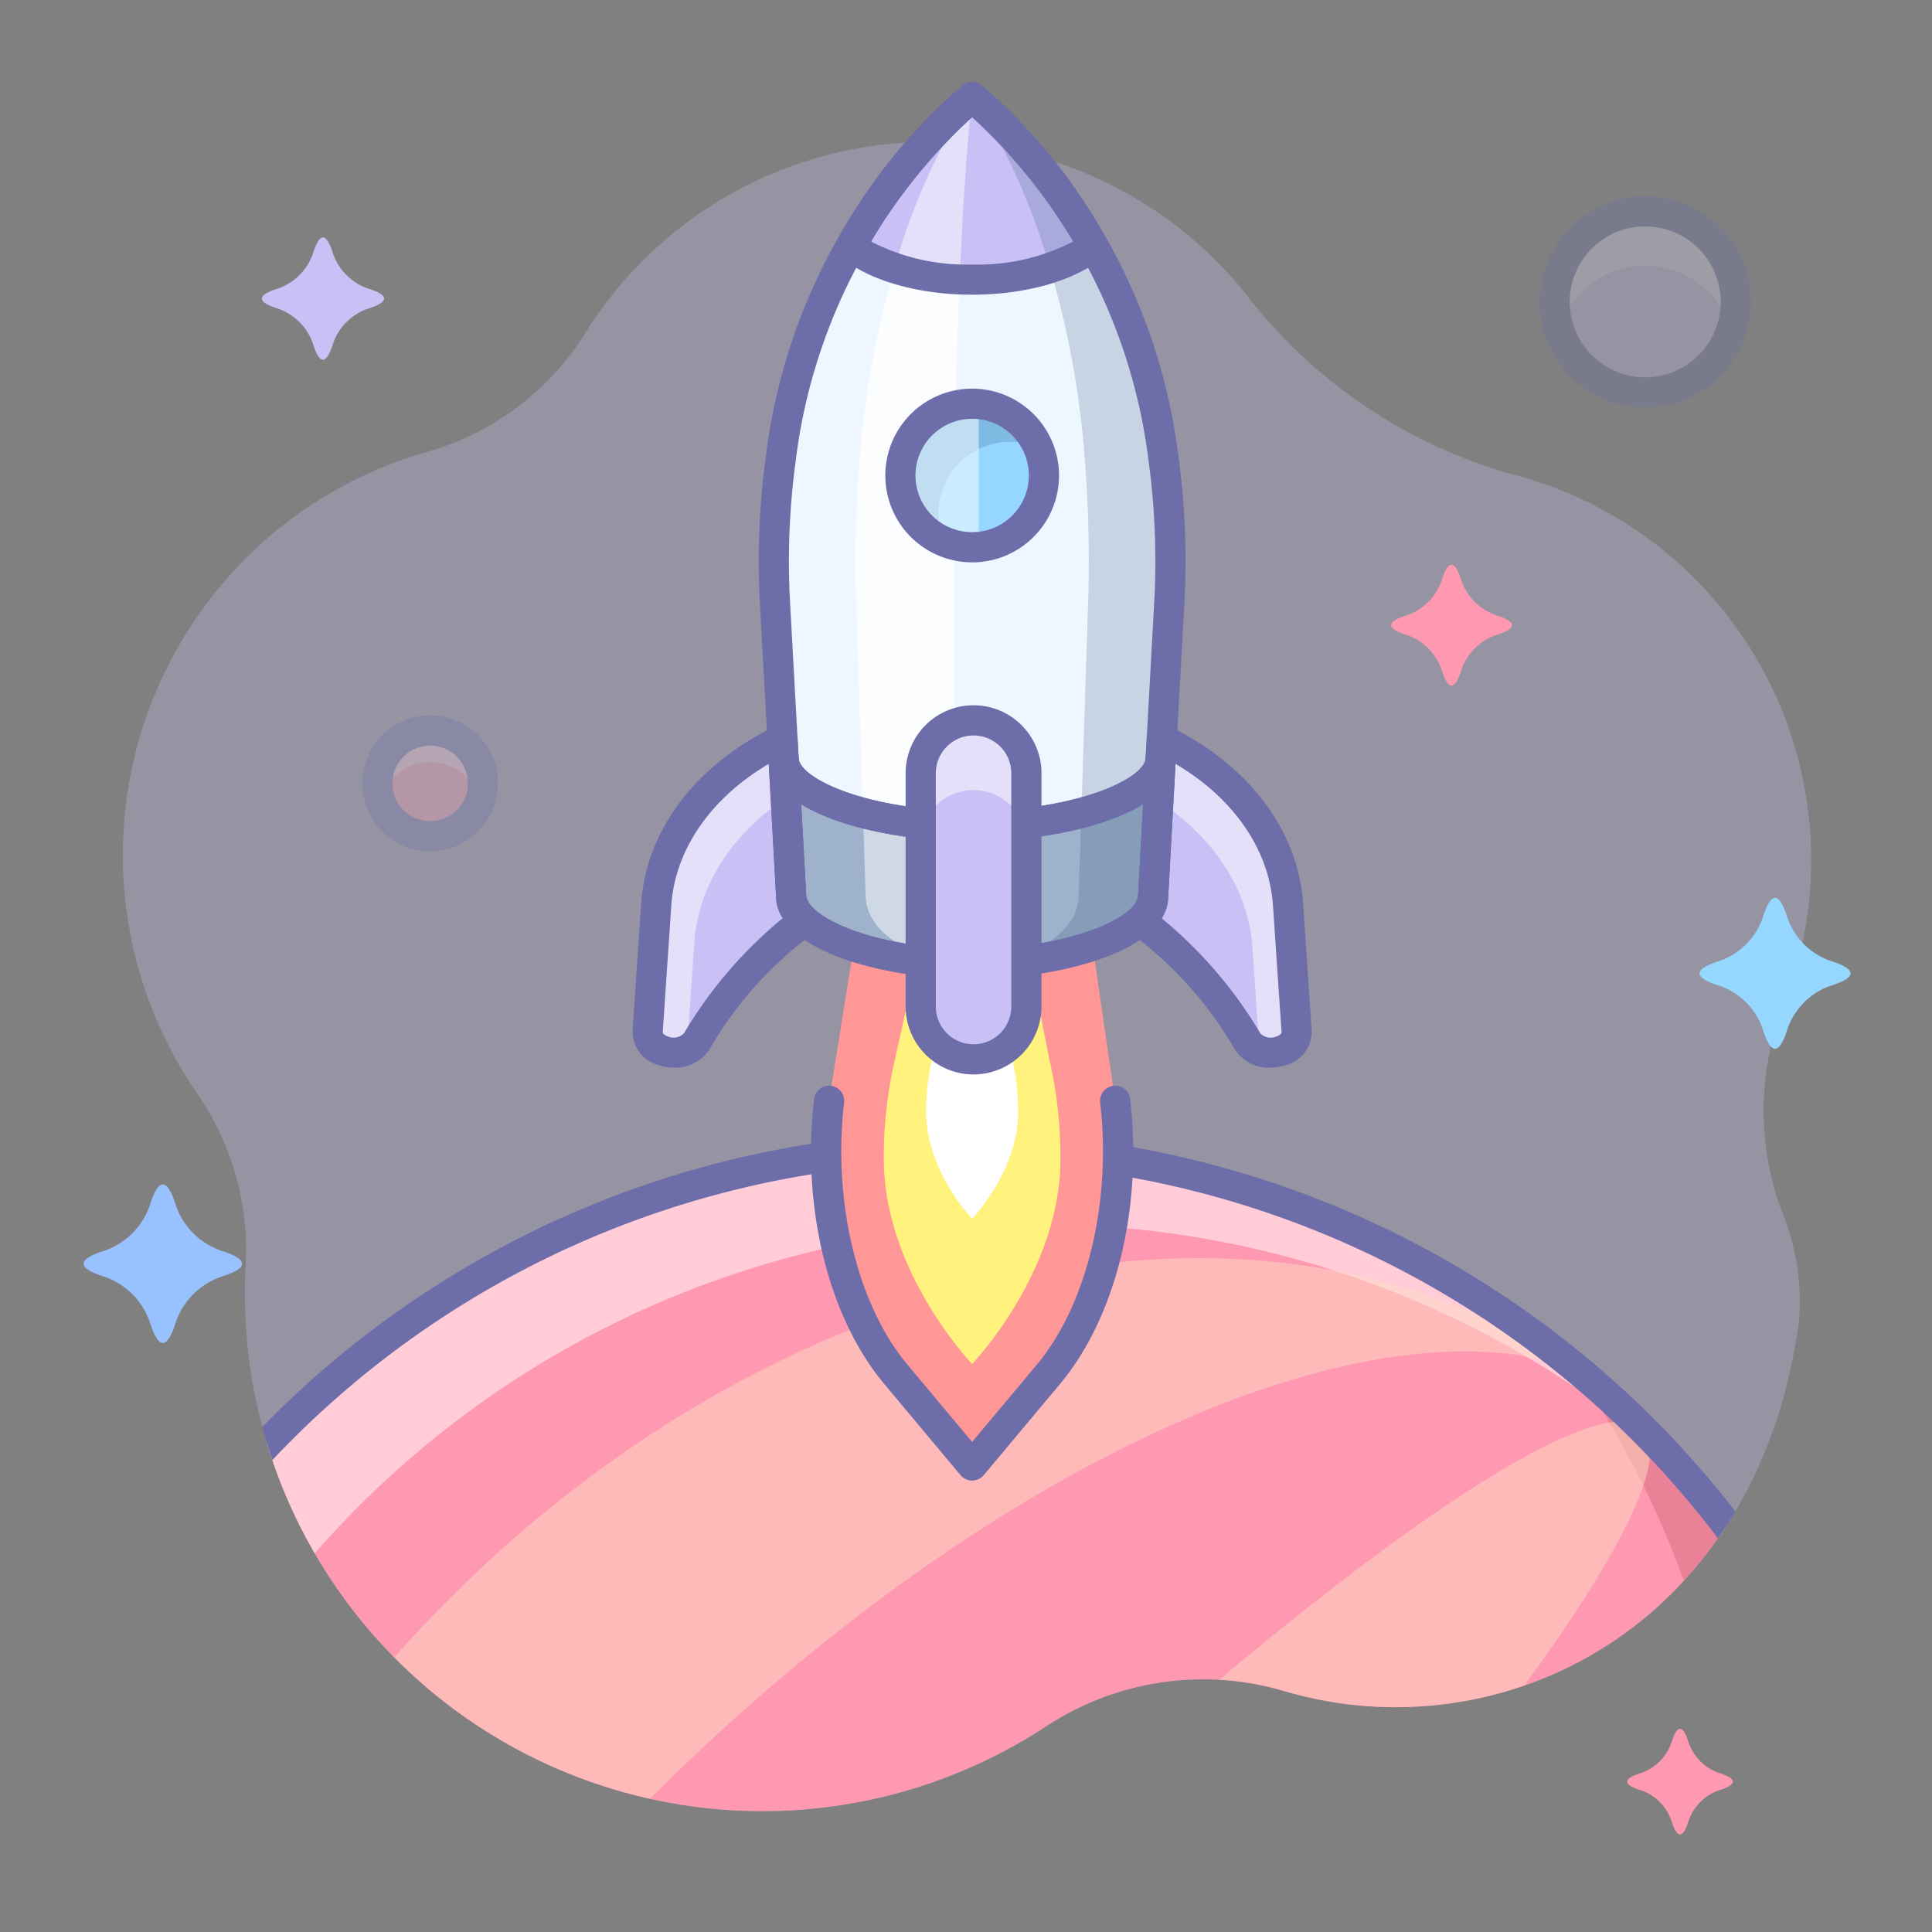 <?xml version="1.0" ?><svg data-name="010" height="128" id="_010" viewBox="0 0 128 128" width="128" xmlns="http://www.w3.org/2000/svg" xmlns:xlink="http://www.w3.org/1999/xlink"><rect x="0" y="0" width="128" height="128" fill="#808080" stroke="none"/><defs><clipPath id="clip-path"><path d="M13.201,40.659a27.786,27.786,0,0,0-.117,31.816,18.236,18.236,0,0,1,3.19,11.364,34.279,34.279,0,0,0,53.02,30.546,18.896,18.896,0,0,1,15.799-2.341c14.259,4.214,31.353-4.104,34.088-24.487a15.376,15.376,0,0,0-1.15-7.346,19.059,19.059,0,0,1,.179-13.695,26.383,26.383,0,0,0-18.022-35.093A33.801,33.801,0,0,1,82.521,19.454a26.859,26.859,0,0,0-43.863,2.797,18.226,18.226,0,0,1-10.585,7.756A27.63,27.63,0,0,0,13.201,40.659Z" style="fill:#c9c1f5;opacity:0.3"/></clipPath></defs><title/><path d="M13.201,40.659a27.786,27.786,0,0,0-.117,31.816,18.236,18.236,0,0,1,3.19,11.364,34.279,34.279,0,0,0,53.02,30.546,18.896,18.896,0,0,1,15.799-2.341c14.259,4.214,31.353-4.104,34.088-24.487a15.376,15.376,0,0,0-1.15-7.346,19.059,19.059,0,0,1,.179-13.695,26.383,26.383,0,0,0-18.022-35.093A33.801,33.801,0,0,1,82.521,19.454a26.859,26.859,0,0,0-43.863,2.797,18.226,18.226,0,0,1-10.585,7.756A27.63,27.63,0,0,0,13.201,40.659Z" style="fill:#c9c1f5;opacity:0.3"/><g style="clip-path:url(#clip-path)"><path d="M126,125.938A63.78,63.78,0,0,0,2,123.781V127H126Z" style="fill:#ff99b1"/><path d="M63.75,76A63.799,63.799,0,0,0,2,123.781V127H7.654A63.758,63.758,0,0,1,111.322,97.316,63.603,63.603,0,0,0,63.75,76Z" style="fill:#fff;opacity:0.5"/><path d="M126,127v-1.077a63.754,63.754,0,0,0-21.735-35.4,63.468,63.468,0,0,1,11.11,35.963c0,.172-.011.341-.013.513Z" style="fill:#750000;opacity:0.15"/><g style="opacity:0.5"><path d="M103.89,90.553c-19.532-13.629-51.195-7.548-74.052,15.309A81.717,81.717,0,0,0,14.489,127H35.81c2.282-2.653,4.714-5.284,7.299-7.869C64.943,97.296,90.084,85.93,103.89,90.553Z" style="fill:#fedbc1"/><path d="M63.381,127H88.583c14.464-16.562,22.938-29.645,20.261-32.321C105.489,91.324,85.794,105.477,63.381,127Z" style="fill:#fedbc1"/></g><path d="M108.85,127h11.475c.557-10.158-1.741-19.717-7.1-27.397C115.538,106.51,113.849,116.253,108.85,127Z" style="fill:#fedbc1;opacity:0.5"/><path d="M126,128H2a.999.999,0,0,1-1-1v-3.219a.986.986,0,0,1,.032-.25,64.78,64.78,0,0,1,125.944,2.191,1.001,1.001,0,0,1,.023.216V127A.999.999,0,0,1,126,128ZM3,126H124.989A62.78,62.78,0,0,0,3,123.909Z" style="fill:#6d6daa"/></g><path d="M54.931,72.931h0c-.804,6.899.913,13.928,4.428,18.128l5.048,6.032L69.454,91.06c3.514-4.2,5.231-11.229,4.428-18.128h0L72,60H57Z" style="fill:#ff9797"/><path d="M59.267,70.291a28.669,28.669,0,0,0-.712,6.495c0,7.499,5.851,13.579,5.851,13.579s5.851-6.079,5.851-13.579a28.669,28.669,0,0,0-.712-6.495L68,62.5H61Z" style="fill:#fff27d"/><path d="M61.729,70.291a14.934,14.934,0,0,0-.371,3.383c0,3.907,3.048,7.073,3.048,7.073s3.048-3.167,3.048-7.073A14.934,14.934,0,0,0,67.083,70.291L66,64.787H63Z" style="fill:#fff"/><path d="M52.414,59.344,51.844,48.996c-4.845,2.306-8.057,6.351-8.366,10.917l-.569,8.408c-.098,1.443,2.426,1.972,3.246.676a26.469,26.469,0,0,1,7.162-7.982A2.315,2.315,0,0,1,52.414,59.344Z" style="fill:#c9c1f5"/><path d="M45.521,69.526l.48-7.09c.256-3.788,2.53-7.2,6.056-9.575l-.213-3.865c-4.845,2.306-8.057,6.351-8.366,10.917l-.569,8.408C42.83,69.489,44.458,70.039,45.521,69.526Z" style="fill:#fff;opacity:0.5"/><path d="M85.335,59.913c-.309-4.566-3.521-8.611-8.366-10.917l-.57,10.347a2.315,2.315,0,0,1-.904,1.672,26.47,26.47,0,0,1,7.162,7.983c.821,1.296,3.344.766,3.246-.676Z" style="fill:#c9c1f5"/><path d="M76.969,48.996,76.745,53.063c3.63,2.379,5.973,5.846,6.233,9.698l.463,6.84c1.059.393,2.538-.166,2.463-1.279l-.569-8.408C85.026,55.347,81.814,51.303,76.969,48.996Z" style="fill:#fff;opacity:0.5"/><path d="M62.017,54.651l-0-0C56.406,54.207,51.914,52.394,51.914,50.222l-.003-.002.503,9.123c-0,2.158,4.265,3.96,9.604,4.419Z" style="fill:#9eb2cc"/><path d="M66.795,63.763c5.339-.459,9.604-2.261,9.604-4.419l.503-9.123-.003.002c-0,2.172-4.492,3.985-10.103,4.429Z" style="fill:#9eb2cc"/><path d="M66.795,63.763c5.339-.459,9.604-2.261,9.604-4.419l.503-9.123-.003.002c-0,2.172-4.492,3.985-10.103,4.429Z" style="fill:#9eb2cc"/><path d="M64.406,6.43A38.195,38.195,0,0,0,51.72,30.443a50.041,50.041,0,0,0-.377,9.469l.568,10.308.003.002c-0,2.172,4.492,3.985,10.103,4.429l0.0 0V50.624a2.389,2.389,0,0,1,4.778,0l0,4.027C72.406,54.207,76.899,52.394,76.899,50.222l.003-.002.568-10.308a50.036,50.036,0,0,0-.377-9.469A38.195,38.195,0,0,0,64.406,6.43Z" style="fill:#eef6ff"/><path d="M64.406,18.524c3.408 0,6.386-.895,8.014-2.225a35.724,35.724,0,0,0-8.014-9.87,35.725,35.725,0,0,0-8.014,9.87C58.02,17.63,60.998,18.524,64.406,18.524Z" style="fill:#c9c1f5"/><path d="M64.297,7.508q.053-.554.109-1.078L64.397,6.438q-.359.52-.703,1.07c-.108.172-.211.353-.317.529-.119.199-.24.395-.357.6-.142.249-.279.506-.417.762-.074.137-.149.271-.221.41-.16.306-.314.621-.468.937-.045.092-.091.182-.135.276-.169.356-.333.719-.495,1.087-.024.055-.049.11-.073.165q-.259.596-.503,1.212l-.033.081q-.257.648-.498,1.316l-.007.019q-.247.684-.477,1.388l-0.0.001c-.155.475-.284.979-.428,1.466a16.391,16.391,0,0,0,4.318.739c.032-.742.063-1.492.099-2.205V16.291q.036-.704.073-1.388l.001-.02q.037-.668.077-1.316l.005-.081q.038-.616.077-1.213l.011-.165c.025-.368.05-.731.076-1.087.007-.093.014-.183.021-.276.024-.316.047-.631.072-.937.011-.139.023-.273.034-.41.021-.256.042-.514.064-.762.018-.205.037-.401.055-.6C64.265,7.86,64.281,7.68,64.297,7.508Z" style="fill:#fff;opacity:0.5"/><path d="M64.406,6.43l.001-.007L64.397,6.438Z" style="fill:#fff;opacity:0.75"/><path d="M59.265,17.758a62.365,62.365,0,0,0-2.321,12.678,84.836,84.836,0,0,0-.222,9.469l.334,10.308.118,3.647a27.964,27.964,0,0,0,4.843.791l0.0 0,1.259-4.438L63.225,39.905c-.016-3.163-.004-6.337.034-9.469.052-4.228.165-8.244.324-11.939A16.391,16.391,0,0,1,59.265,17.758Z" style="fill:#fff;opacity:0.75"/><g style="opacity:0.5"><path d="M62.017,54.651l-0-0a27.964,27.964,0,0,1-4.843-.791l.177,5.476c0,1.926,2.003,3.562,4.666,4.219Z" style="fill:#fff"/></g><path d="M77.093,30.436a40.005,40.005,0,0,0-5.485-15.534l-.01-.016q-.411-.67-.848-1.319c-.018-.027-.036-.053-.054-.079q-.418-.616-.857-1.214c-.041-.055-.083-.109-.124-.164-.275-.368-.554-.732-.842-1.088-.075-.093-.153-.183-.229-.275-.261-.317-.524-.631-.795-.938-.122-.138-.249-.27-.372-.406-.236-.258-.47-.517-.713-.768-.193-.199-.394-.391-.592-.585-.185-.181-.365-.367-.554-.544q-.593-.557-1.211-1.084l-0.0 0q.364.526.712,1.084c.111.177.217.362.326.544.116.194.234.386.348.585.143.25.281.51.42.768.073.136.147.268.219.406.16.306.314.621.468.938.045.092.091.182.135.275.169.356.334.72.495,1.088.024.055.049.109.073.164q.259.597.504,1.214l.032.079q.257.649.499,1.319l.006.016a60.288,60.288,0,0,1,3.227,15.534,84.808,84.808,0,0,1,.222,9.469l-.334,10.308-.296,9.123c-0,2.158-2.509,3.96-5.65,4.419h.983c5.339-.459,9.604-2.261,9.604-4.419l.502-9.123L77.47,39.905A50.033,50.033,0,0,0,77.093,30.436Z" style="fill:#2c4b75;opacity:0.2"/><circle cx="64.406" cy="31.502" r="4.757" style="fill:#96d7ff" transform="translate(-3.411 54.769) rotate(-45)"/><path d="M63.565,30.662a4.753,4.753,0,0,1,5.216-1.012,4.757,4.757,0,1,0-6.228,6.228A4.753,4.753,0,0,1,63.565,30.662Z" style="fill:#2c4b75;opacity:0.2"/><path d="M61.043,28.139a4.738,4.738,0,0,0,3.799,8.078v-9.43A4.726,4.726,0,0,0,61.043,28.139Z" style="fill:#fff;opacity:0.5"/><path d="M64.406,98.092a.997.997,0,0,1-.767-.358L58.592,91.701c-3.712-4.437-5.495-11.673-4.654-18.885a.989.989,0,0,1,1.109-.878 1.0 1,0,0,1,.877,1.109c-.767,6.584.882,13.402,4.201,17.37l4.281,5.115L68.688,90.418c3.319-3.967,4.969-10.785,4.201-17.37a1.0 1,0,0,1,.877-1.109.987.987,0,0,1,1.109.878c.841,7.213-.942,14.45-4.654,18.885L65.173,97.733A.997.997,0,0,1,64.406,98.092Z" style="fill:#6d6daa"/><path d="M44.667,70.735a3.334,3.334,0,0,1-1.024-.161,2.306,2.306,0,0,1-1.731-2.32l.568-8.408c.329-4.853,3.669-9.246,8.935-11.753a.999.999,0,0,1,1.428.849l.57,10.348c.001.018.002.036.002.055a1.478,1.478,0,0,0,.573.929,1.001,1.001,0,0,1-.115,1.575A25.163,25.163,0,0,0,47,69.533,2.678,2.678,0,0,1,44.667,70.735Zm6.265-20.125c-3.824,2.245-6.205,5.666-6.456,9.37l-.568,8.408c-.009.13.229.243.356.285a.962.962,0,0,0,1.047-.211,29.015,29.015,0,0,1,6.546-7.63,2.799,2.799,0,0,1-.442-1.458Z" style="fill:#6d6daa"/><path d="M84.146,70.735a2.678,2.678,0,0,1-2.333-1.202,25.165,25.165,0,0,0-6.872-7.686,1.001,1.001,0,0,1-.115-1.575,1.483,1.483,0,0,0,.574-.931l.571-10.4a.999.999,0,0,1,1.428-.849c5.267,2.507,8.606,6.9,8.935,11.753l.568,8.408a2.306,2.306,0,0,1-1.731,2.32A3.334,3.334,0,0,1,84.146,70.735ZM76.958,60.834A29.008,29.008,0,0,1,83.502,68.463a.964.964,0,0,0,1.047.211c.127-.042.365-.155.356-.285l-.568-8.408h0c-.25-3.704-2.632-7.125-6.455-9.37l-.484,8.788A2.689,2.689,0,0,1,76.958,60.834Z" style="fill:#6d6daa"/><path d="M62.019,64.763c-.028,0-.058-.001-.087-.004-5.235-.45-10.518-2.299-10.518-5.415l-.501-9.068a1.001,1.001,0,1,1,2.001-.054c0,1.105,3.27,2.965,9.183,3.433a1,1,0,1,1-.158,1.994c-3.362-.267-6.742-1.062-8.856-2.363l.33,6.004c.002,1.148,3.097,2.996,8.691,3.478a1.0 1,0,0,1-.085,1.996Z" style="fill:#6d6daa"/><path d="M66.794,64.763a1.0 1,0,0,1-.085-1.996c5.595-.481,8.689-2.329,8.69-3.423l.332-6.059c-2.114,1.301-5.495,2.097-8.857,2.363a1,1,0,1,1-.158-1.994c5.913-.468,9.183-2.327,9.183-3.433a1.001,1.001,0,1,1,2.001.053l-.502,9.124c.001,3.062-5.282,4.91-10.517,5.36C66.852,64.762,66.822,64.763,66.794,64.763Z" style="fill:#6d6daa"/><path d="M66.794,55.651a1,1,0,0,1-.078-1.997c5.913-.468,9.183-2.327,9.183-3.433a.957.957,0,0,1,.009-.13l.564-10.234a49.091,49.091,0,0,0-.37-9.279A37.121,37.121,0,0,0,64.406,7.758,37.121,37.121,0,0,0,52.711,30.578a49.293,49.293,0,0,0-.37,9.279l.564,10.234a.957.957,0,0,1,.009.13c0,1.105,3.27,2.965,9.183,3.433a1,1,0,1,1-.158,1.994c-5.432-.431-10.912-2.244-11.022-5.332a.29.29,0,0,1-.003-.041L50.345,39.967a51.247,51.247,0,0,1,.384-9.657A38.981,38.981,0,0,1,63.758,5.668a1.0 1,0,0,1,1.297,0A38.981,38.981,0,0,1,78.084,30.309a51.144,51.144,0,0,1,.384,9.658l-.568,10.308a.29.29,0,0,1-.003.041c-.108,3.089-5.59,4.902-11.022,5.333C66.847,55.65,66.82,55.651,66.794,55.651Z" style="fill:#6d6daa"/><path d="M64.406,19.524c-3.537,0-6.77-.916-8.646-2.45a1,1,0,0,1-.241-1.261A36.608,36.608,0,0,1,63.758,5.668a1.0 1,0,0,1,1.297,0A36.589,36.589,0,0,1,73.294,15.812a1,1,0,0,1-.241,1.261C71.177,18.608,67.944,19.524,64.406,19.524Zm-6.692-3.521a13.715,13.715,0,0,0,6.692,1.521,13.704,13.704,0,0,0,6.692-1.521,34.58,34.58,0,0,0-6.692-8.245A34.538,34.538,0,0,0,57.714,16.004Z" style="fill:#6d6daa"/><path d="M64.406,37.257a5.754,5.754,0,1,1,4.07-1.684A5.74,5.74,0,0,1,64.406,37.257Zm0-9.51A3.755,3.755,0,1,0,67.062,28.846,3.745,3.745,0,0,0,64.406,27.747Z" style="fill:#6d6daa"/><path d="M64.5,47.726h0a3.5,3.5,0,0,0-3.5,3.5V66.684a3.5,3.5,0,0,0,3.5,3.5h0a3.5,3.5,0,0,0,3.5-3.5V51.226A3.5,3.5,0,0,0,64.5,47.726Z" style="fill:#c9c1f5"/><path d="M64.5,47.726A3.5,3.5,0,0,0,61,51.226L61,55.843a3.5,3.5,0,1,1,7,0l-0-4.617A3.5,3.5,0,0,0,64.5,47.726Z" style="fill:#fff;opacity:0.5"/><path d="M64.5,71.185a4.505,4.505,0,0,1-4.5-4.5v-15.458a4.5,4.5,0,0,1,9,0v15.458A4.505,4.505,0,0,1,64.5,71.185Zm0-22.458a2.502,2.502,0,0,0-2.5,2.5v15.458a2.5,2.5,0,0,0,5,0v-15.458A2.502,2.502,0,0,0,64.5,48.727Z" style="fill:#6d6daa"/><path d="M11.596,79.686a4.855,4.855,0,0,0,3.231,3.231q2.423.808,0,1.615a4.855,4.855,0,0,0-3.231,3.231q-.808,2.423-1.615,0A4.855,4.855,0,0,0,6.75,84.532q-2.423-.808,0-1.615A4.855,4.855,0,0,0,9.981,79.686Q10.788,77.263,11.596,79.686Z" style="fill:#97c1ff"/><path d="M22.021,16.666A3.745,3.745,0,0,0,24.513,19.159q1.869.623,0,1.246a3.745,3.745,0,0,0-2.492,2.492q-.623,1.869-1.246,0a3.745,3.745,0,0,0-2.492-2.492q-1.869-.623,0-1.246a3.745,3.745,0,0,0,2.492-2.492Q21.397,14.797,22.021,16.666Z" style="fill:#c9c1f5"/><path d="M118.372,60.641a4.623,4.623,0,0,0,3.077,3.077q2.308.769,0,1.538a4.623,4.623,0,0,0-3.077,3.077q-.769,2.308-1.538,0a4.623,4.623,0,0,0-3.077-3.077q-2.308-.769,0-1.538a4.623,4.623,0,0,0,3.077-3.077Q117.603,58.333,118.372,60.641Z" style="fill:#96d7ff"/><path d="M96.782,38.34a3.699,3.699,0,0,0,2.462,2.462q1.846.615,0,1.231a3.699,3.699,0,0,0-2.462,2.462q-.615,1.846-1.231,0A3.699,3.699,0,0,0,93.09,42.032q-1.846-.615,0-1.231a3.699,3.699,0,0,0,2.462-2.462Q96.167,36.494,96.782,38.34Z" style="fill:#ff99b1"/><path d="M111.846,115.346A3.236,3.236,0,0,0,114,117.5q1.615.538,0,1.077a3.236,3.236,0,0,0-2.154,2.154q-.538,1.615-1.077,0a3.236,3.236,0,0,0-2.154-2.154q-1.615-.538,0-1.077a3.236,3.236,0,0,0,2.154-2.154Q111.308,113.731,111.846,115.346Z" style="fill:#ff99b1"/><g style="opacity:0.3"><circle cx="109" cy="20" r="6" style="fill:#c9c1f5"/><path d="M109,17.6a5.98,5.98,0,0,1,5.707,4.239A5.926,5.926,0,0,0,115,20a6,6,0,0,0-12,0,5.926,5.926,0,0,0,.293,1.839A5.98,5.98,0,0,1,109,17.6Z" style="fill:#fff;opacity:0.5"/><path d="M109,27a7,7,0,1,1,7-7A7.008,7.008,0,0,1,109,27Zm0-12a5,5,0,1,0,5,5A5.006,5.006,0,0,0,109,15Z" style="fill:#6d6daa"/><circle cx="28.5" cy="51.9" r="3.5" style="fill:#ff99b1"/><path d="M28.5,50.5a3.488,3.488,0,0,1,3.329,2.473A3.457,3.457,0,0,0,32,51.9a3.5,3.5,0,0,0-7,0,3.457,3.457,0,0,0,.171,1.073A3.488,3.488,0,0,1,28.5,50.5Z" style="fill:#fff;opacity:0.5"/><path d="M28.5,56.4a4.5,4.5,0,1,1,4.5-4.5A4.505,4.505,0,0,1,28.5,56.4Zm0-7a2.5,2.5,0,1,0,2.5,2.5A2.502,2.502,0,0,0,28.5,49.4Z" style="fill:#6d6daa"/></g></svg>